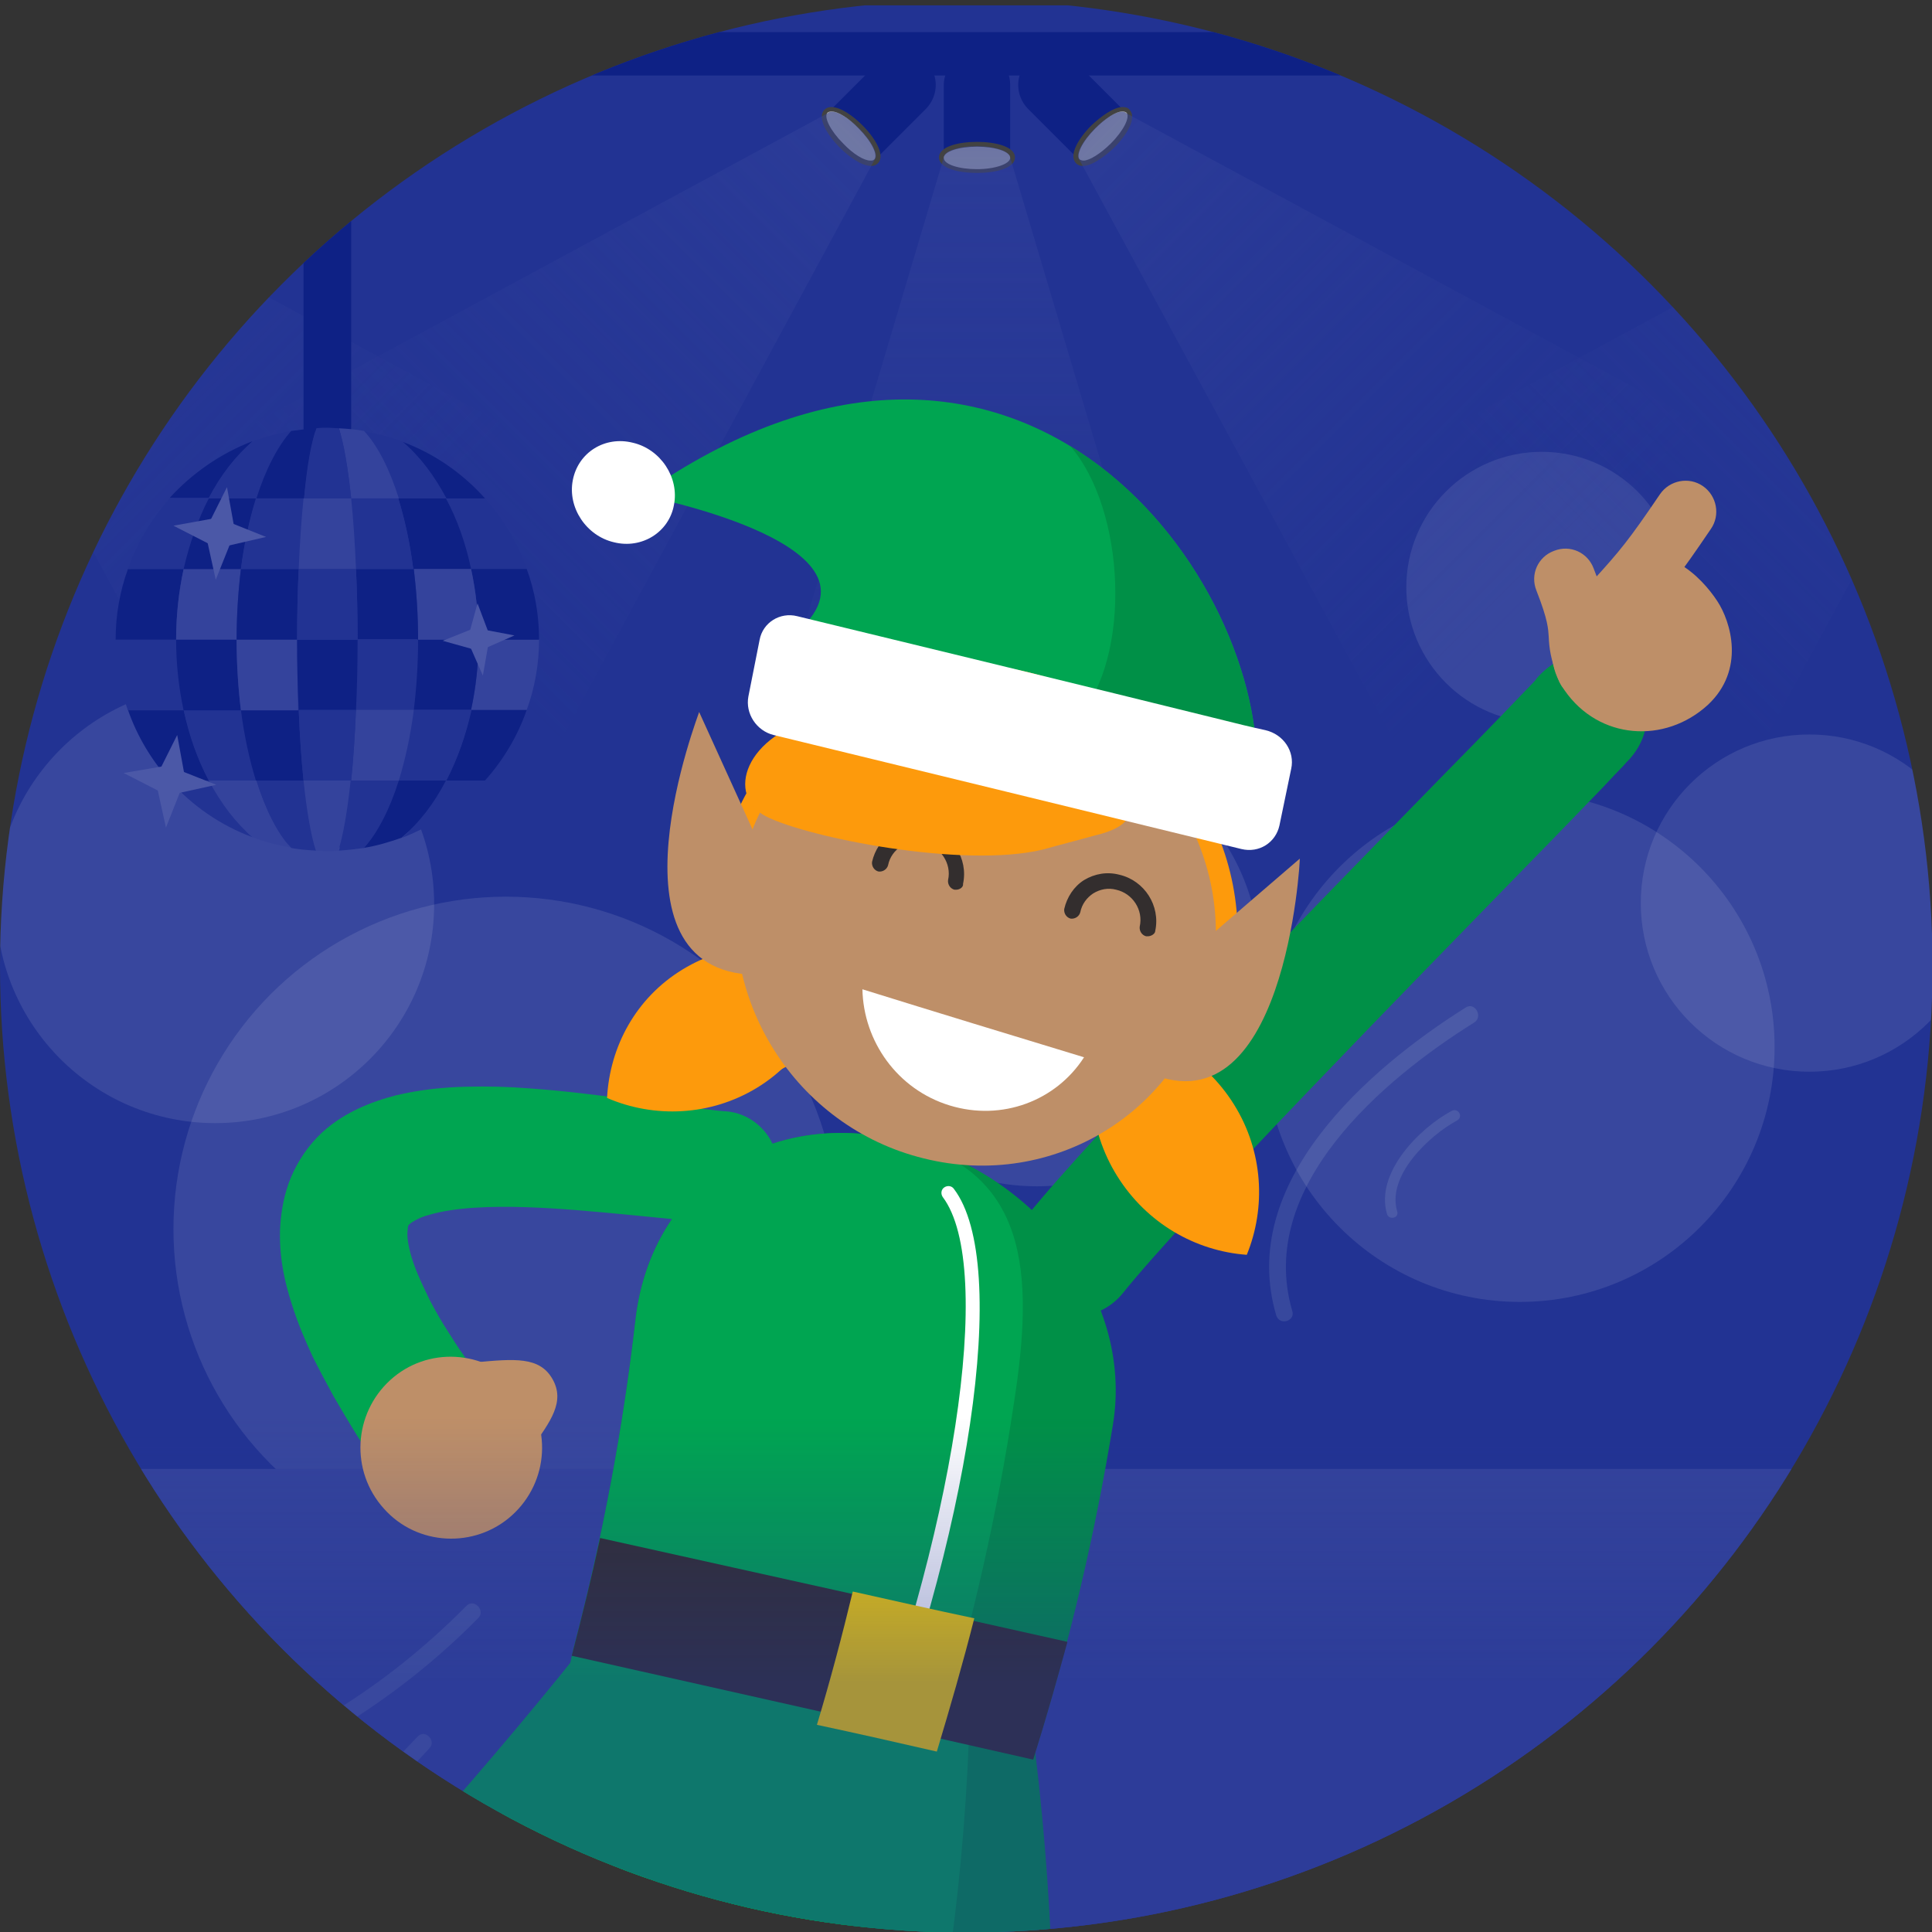 <svg xmlns="http://www.w3.org/2000/svg" xmlns:xlink="http://www.w3.org/1999/xlink" width="360.9" height="360.9" viewBox="0 0 360.9 360.9"><rect x="0" y="0" width="360.9" height="360.9" fill="#333333" stroke="none"/><style>.st0{fill:#fff}.st1{fill:url(#SVGID_1_)}.st2{clip-path:url(#SVGID_3_)}.st3{fill:#223393}.st4{opacity:.1;fill:#fff}.st5{fill:#0e2185}.st6{fill:#a6a8ab}.st7{fill:#424242}.st8{fill:url(#SVGID_4_)}.st10,.st8,.st9{opacity:.5}.st9{fill:url(#SVGID_5_)}.st10{fill:url(#SVGID_6_)}.st11,.st12{opacity:.5;fill:url(#SVGID_7_)}.st12{fill:url(#SVGID_8_)}.st13,.st14{opacity:.5;fill:url(#SVGID_9_)}.st14{fill:url(#SVGID_10_)}.st15,.st16{opacity:.5;fill:url(#SVGID_11_)}.st16{fill:url(#SVGID_12_)}.st17{fill:#34439c}.st18{fill:#4b58a7}.st19{fill:#009047}.st20{fill:#edf5f0}.st21{opacity:.2}.st21,.st22{fill:#332e2e}.st23{fill:#00a551}.st24{fill:#fdd500}.st25{fill:#be8f68}.st26{opacity:.11}.st27{fill:#e0f4ea}.st28{fill:#fd9a0c}.st29{opacity:.4;clip-path:url(#SVGID_3_);fill:url(#SVGID_13_)}.st30{clip-path:url(#SVGID_15_)}.st31{fill:#eceff0}.st32{fill:#efce98}.st33{fill:#c489bc}.st34{fill:#d6b000}.st35{fill:#373b40}.st36{opacity:.77}.st37{fill:#fffbdb}.st38{fill:#b161a5}.st39{opacity:6e-2;fill:#332e2e}.st40{fill:#81c8fa}.st41{fill:#f9a823}.st42{opacity:.15;clip-path:url(#SVGID_17_)}.st43{opacity:.8}.st44{fill:#dff1fe}.st45{opacity:.36}.st46{opacity:.38}.st47{opacity:.39;fill:#ffff5c}.st48{opacity:.58;fill:#fff}.st49{fill:#664828}.st50{clip-path:url(#SVGID_19_)}.st51{opacity:.15;fill:#332e2e}.st52{clip-path:url(#SVGID_21_)}.st53{fill:#434343}.st54{fill:#231f20}.st55{fill:gray}.st56{fill:#ababab}.st57{fill:#80dccf}.st58{fill:#e76953}.st59{fill:#878787}.st60{fill:#f4af4d}.st61{fill:#9d9d9d}.st62{fill:#dc52ff}.st63{fill:#81d4fa}.st64{fill:#44b3e6}.st65{clip-path:url(#SVGID_21_);fill:#fff}.st66{clip-path:url(#SVGID_23_)}.st67{fill:#000034}.st68{fill:#1664a7}.st69{opacity:.25}.st70{fill:#063f80}.st71{fill:#8195ff}.st72{fill:#5771ff}.st73{fill:#902bb0}.st74{fill:#6f118c}.st75{fill:#d8fbff}.st76{opacity:.5}.st77{fill:none}.st78{fill:#252525}.st79{fill:#383838}.st80{opacity:.15;enable-background:new}.st81{fill:#262626}.st82{fill:#565656}.st83{opacity:.1;enable-background:new}.st84{fill:#fee900}.st85{clip-path:url(#SVGID_23_);fill:#231f20}.st86{clip-path:url(#SVGID_25_)}.st87,.st88,.st89{enable-background:new}.st87{fill:#332e2e;opacity:.2}.st88{opacity:.77}.st89{opacity:6e-2;fill:#332e2e}.st90{opacity:.15;clip-path:url(#SVGID_27_)}.st91{clip-path:url(#SVGID_29_)}.st92{clip-path:url(#SVGID_31_)}.st93{clip-path:url(#SVGID_33_)}.st94{opacity:.15;fill:#332e2e;enable-background:new}.st95{opacity:.2}.st96{fill:#8d00a3}.st97{fill:#b231cc}.st98{opacity:.4;clip-path:url(#SVGID_25_);fill:url(#SVGID_34_)}.st100,.st99{clip-path:url(#SVGID_36_)}.st100{fill:none}.st101{display:none}.st102{display:inline;fill:#00a551}</style><symbol id="New_Symbol_2" viewBox="-26.7 -12.9 54.1 25.7"><path class="st0" d="M-12.6-12.9c-.8 0-1.5.3-2.1.9l-12 12 12 12c1.2 1.2 3.1 1.2 4.2 0 1.2-1.2 1.2-3.1 0-4.2L-18.3 0l7.7-7.7c1.2-1.2 1.2-3.1 0-4.2-.5-.7-1.3-1-2-1z"/><linearGradient id="SVGID_1_" gradientUnits="userSpaceOnUse" x1="-20.465" y1="-.001" x2="27.317" y2="-.001"><stop offset=".232" stop-color="#fff"/><stop offset="1" stop-color="#fff" stop-opacity="0"/></linearGradient><path class="st1" d="M27.3-3.5h-47.8v7h47.8z"/></symbol><g id="Layer_1"><g id="New_Symbol_1_"><defs><circle id="SVGID_2_" cx="180.5" cy="180.5" r="180.5"/></defs><clipPath id="SVGID_3_"><use xlink:href="#SVGID_2_" overflow="visible"/></clipPath><g class="st2"><path class="st3" d="M-310.8 1h744v418.5h-744z"/><circle class="st4" cx="94.5" cy="229.6" r="62.1"/><circle class="st4" cx="40.2" cy="168.9" r="40.9"/><path class="st5" d="M-310.8 6h744v8.1h-744z"/><circle class="st4" cx="283.9" cy="195.6" r="47.6"/><circle class="st4" cx="193.7" cy="179.9" r="41.7"/><circle class="st4" cx="338" cy="168.7" r="31.5"/><circle class="st4" cx="288" cy="109.7" r="25.3"/><path class="st5" d="M182.5 9.7c-3.4 0-6.2 2.8-6.2 6.2v13.6h12.4V15.8c0-3.4-2.8-6.1-6.2-6.1z"/><path class="st6" d="M182.5 31.9c-3.3 0-6.6-.9-6.6-2.5s3.3-2.5 6.6-2.5 6.6.9 6.6 2.5-3.3 2.5-6.6 2.5z"/><path class="st7" d="M182.5 27.4c3.4 0 6.2.9 6.2 2.1 0 1.1-2.8 2.1-6.2 2.1-3.4 0-6.2-.9-6.2-2.1 0-1.2 2.8-2.1 6.2-2.1m0-.9c-3.5 0-7.1.9-7.1 2.9s3.5 2.9 7.1 2.9 7.1-.9 7.1-2.9-3.6-2.9-7.1-2.9z"/><path class="st5" d="M173 11.5c-2.4-2.4-6.3-2.4-8.8 0l-9.6 9.6 8.8 8.8 9.6-9.6c2.4-2.5 2.4-6.4 0-8.8z"/><path class="st6" d="M162.7 30.5c-1.3 0-3.5-1.3-5.5-3.3-1.2-1.2-2.2-2.5-2.7-3.6-.8-1.6-.5-2.4-.2-2.8.2-.2.6-.4 1-.4 1.3 0 3.5 1.3 5.5 3.3 2.3 2.3 4.1 5.3 2.9 6.4-.2.3-.6.4-1 .4z"/><path class="st7" d="M155.3 20.8c1.2 0 3.2 1.2 5.1 3.2 2.4 2.4 3.7 5 2.9 5.8-.2.2-.4.2-.7.2-1.2 0-3.2-1.2-5.1-3.2-2.4-2.4-3.7-5-2.9-5.8.2-.1.4-.2.7-.2m0-.8c-.7 0-1.1.3-1.3.5-1.4 1.4.4 4.6 2.9 7.1 1.6 1.6 4 3.4 5.8 3.4.7 0 1.1-.3 1.3-.5 1.4-1.4-.4-4.6-2.9-7.1-1.7-1.7-4-3.4-5.8-3.4z"/><path class="st5" d="M192 11.5c2.4-2.4 6.3-2.4 8.8 0l9.6 9.6-8.8 8.8-9.6-9.6c-2.4-2.5-2.4-6.4 0-8.8z"/><path class="st6" d="M202.3 30.5c-.4 0-.7-.1-1-.4-1.2-1.2.6-4.1 2.9-6.4 2-2 4.1-3.3 5.5-3.3.4 0 .7.1 1 .4 1.2 1.2-.6 4.1-2.9 6.4-2 2-4.2 3.3-5.5 3.3z"/><path class="st7" d="M209.7 20.8c.3 0 .5.1.7.2.8.8-.5 3.4-2.9 5.8-1.9 1.9-4 3.2-5.1 3.2-.3 0-.5-.1-.7-.2-.8-.8.5-3.4 2.9-5.8 1.9-1.9 3.9-3.2 5.1-3.2m0-.8c-1.7 0-4.1 1.8-5.8 3.4-2.5 2.5-4.3 5.6-2.9 7.1.2.2.6.5 1.3.5 1.7 0 4.1-1.8 5.8-3.4 2.5-2.5 4.3-5.6 2.9-7.1-.2-.3-.6-.5-1.3-.5z"/><linearGradient id="SVGID_4_" gradientUnits="userSpaceOnUse" x1="182.508" y1="27.361" x2="182.508" y2="147.76"><stop offset="0" stop-color="#34439c"/><stop offset="1" stop-color="#34439c" stop-opacity="0"/></linearGradient><path class="st8" d="M188.7 29.4c0-1.1-2.8-2.1-6.2-2.1s-6.2.9-6.2 2.1l-35.2 118.3h82.8L188.7 29.4z"/><linearGradient id="SVGID_5_" gradientUnits="userSpaceOnUse" x1="3939.111" y1="3012.487" x2="3939.111" y2="3132.886" gradientTransform="rotate(45.001 5657.224 -3043.057)"><stop offset="0" stop-color="#34439c"/><stop offset="1" stop-color="#34439c" stop-opacity="0"/></linearGradient><path class="st9" d="M163.4 29.8c.8-.8-.5-3.4-2.9-5.8s-5-3.7-5.8-2.9L46.1 79.8l58.6 58.6 58.7-108.6z"/><linearGradient id="SVGID_6_" gradientUnits="userSpaceOnUse" x1="11681.541" y1="-4729.942" x2="11681.541" y2="-4609.544" gradientTransform="scale(-1 1) rotate(45 0 -16700.904)"><stop offset="0" stop-color="#34439c"/><stop offset="1" stop-color="#34439c" stop-opacity="0"/></linearGradient><path class="st10" d="M201.6 29.8c-.8-.8.5-3.4 2.9-5.8s5-3.7 5.8-2.9L319 79.8l-58.6 58.6-58.8-108.6z"/><linearGradient id="SVGID_7_" gradientUnits="userSpaceOnUse" x1="10915.033" y1="27.361" x2="10915.033" y2="147.76" gradientTransform="matrix(-1 0 0 1 10873.725 0)"><stop offset="0" stop-color="#34439c"/><stop offset="1" stop-color="#34439c" stop-opacity="0"/></linearGradient><path class="st11" d="M-47.5 29.4c0-1.1 2.8-2.1 6.2-2.1s6.2.9 6.2 2.1L.1 147.8h-82.8l35.2-118.4z"/><linearGradient id="SVGID_8_" gradientUnits="userSpaceOnUse" x1="11528.152" y1="-4576.554" x2="11528.152" y2="-4456.155" gradientTransform="scale(-1 1) rotate(45 220.372 -16168.878)"><stop offset="0" stop-color="#34439c"/><stop offset="1" stop-color="#34439c" stop-opacity="0"/></linearGradient><path class="st12" d="M-22.2 29.8c-.8-.8.5-3.4 2.9-5.8s5-3.7 5.8-2.9L95.1 79.8l-58.6 58.6-58.7-108.6z"/><linearGradient id="SVGID_9_" gradientUnits="userSpaceOnUse" x1="4409.795" y1="2541.803" x2="4409.795" y2="2662.202" gradientTransform="rotate(45.001 5436.847 -3575.077)"><stop offset="0" stop-color="#34439c"/><stop offset="1" stop-color="#34439c" stop-opacity="0"/></linearGradient><path class="st13" d="M388.3 29.8c.8-.8-.5-3.4-2.9-5.8s-5-3.7-5.8-2.9L271 79.8l58.6 58.6 58.7-108.6z"/><path class="st5" d="M56.7 1h8.9v85.2h-8.9z"/><path class="st3" d="M98 106.4c-1.7-4.9-4.4-9.3-7.7-13-4.2-4.6-9.4-8.3-15.3-10.5-2.3-.8-4.6-1.5-7-1.9-1.5-.3-3.1-.4-4.7-.5-.7 0-1.4-.1-2.1-.1-.7 0-1.4 0-2.1.1-1.6.1-3.1.3-4.7.5-2.4.4-4.8 1.1-7 1.9-5.9 2.2-11.2 5.9-15.3 10.5-3.4 3.8-6 8.2-7.7 13-1.4 4.1-2.2 8.5-2.2 13 0 4.6.8 8.9 2.2 13 1.7 4.9 4.4 9.3 7.7 13 4.2 4.6 9.4 8.3 15.3 10.5 2.3.9 4.6 1.5 7 1.9 1.5.3 3.1.4 4.7.5.7 0 1.4.1 2.1.1.7 0 1.4 0 2.1-.1 1.6-.1 3.1-.3 4.7-.5 2.4-.4 4.8-1.1 7-1.9 5.9-2.2 11.2-5.9 15.3-10.5 3.4-3.8 6-8.2 7.7-13 1.4-4.1 2.2-8.5 2.2-13s-.8-8.9-2.2-13z"/><path class="st3" d="M39 145.8h-7.3c4.2 4.7 9.5 8.4 15.5 10.6-3.2-2.7-6-6.3-8.2-10.6z"/><path class="st5" d="M83.3 145.8h7.3c3.4-3.8 6.1-8.3 7.8-13.2H88c-1 4.9-2.6 9.3-4.7 13.2z"/><path class="st3" d="M88 106.3h10.4c-1.7-4.9-4.4-9.4-7.8-13.2h-7.3c2.1 3.9 3.7 8.3 4.7 13.2z"/><path class="st17" d="M88 132.6h10.4c1.5-4.1 2.3-8.6 2.3-13.2H89.4c0 4.7-.5 9.1-1.4 13.2z"/><path class="st5" d="M89.4 119.5h11.3c0-4.6-.8-9.1-2.3-13.2H88c.9 4.1 1.4 8.5 1.4 13.2z"/><path class="st3" d="M75.1 156.5c6-2.3 11.3-6 15.5-10.6h-7.3c-2.2 4.2-5 7.8-8.2 10.6z"/><path class="st5" d="M83.3 93.1h7.3c-4.2-4.7-9.5-8.4-15.5-10.6 3.2 2.7 6 6.3 8.2 10.6zm-49 13.2H23.9c-1.5 4.1-2.3 8.6-2.3 13.2h11.3c0-4.7.5-9.1 1.4-13.2z"/><path class="st3" d="M39 93.1h-7.3c-3.4 3.8-6.1 8.3-7.8 13.2h10.4c1-4.9 2.6-9.3 4.7-13.2z"/><path class="st5" d="M39 145.8c-2-3.9-3.6-8.4-4.7-13.2H23.9c1.7 4.9 4.4 9.4 7.8 13.2H39z"/><path class="st3" d="M32.9 119.5H21.6c0 4.6.8 9.1 2.3 13.2h10.4c-.9-4.2-1.4-8.6-1.4-13.2z"/><path class="st5" d="M47.2 82.4c-6 2.3-11.3 6-15.5 10.6H39c2.2-4.2 5-7.8 8.2-10.6z"/><path class="st17" d="M45 106.3H34.3c-.9 4.2-1.4 8.6-1.4 13.2h11.3c0-4.7.3-9.1.8-13.2z"/><path class="st3" d="M45 132.6H34.3c1 4.8 2.6 9.3 4.7 13.2h8.9c-1.3-3.9-2.2-8.3-2.9-13.2z"/><path class="st5" d="M44.2 119.5H32.9c0 4.6.5 9 1.4 13.2H45c-.5-4.2-.8-8.6-.8-13.2zm3.7-26.4H39c-2 3.9-3.6 8.4-4.7 13.2H45c.7-4.9 1.6-9.3 2.9-13.2zm29.4 39.5H88c.9-4.2 1.4-8.6 1.4-13.2H78.1c0 4.7-.3 9.1-.8 13.2z"/><path class="st3" d="M74.5 145.8h8.9c2-3.9 3.6-8.4 4.7-13.2H77.3c-.6 4.9-1.6 9.3-2.8 13.2z"/><path class="st5" d="M88 106.3c-1-4.8-2.6-9.3-4.7-13.2h-8.9c1.2 3.9 2.2 8.4 2.8 13.2H88z"/><path class="st17" d="M78.1 119.5h11.3c0-4.6-.5-9-1.4-13.2H77.3c.5 4.1.8 8.5.8 13.2z"/><path class="st3" d="M39 93.1h8.9c1.7-5.4 3.9-9.8 6.5-12.6-2.5.4-4.8 1.1-7.1 1.9-3.3 2.8-6.1 6.4-8.3 10.7zm35.5 0h8.9c-2.3-4.3-5-7.9-8.2-10.6-2.3-.9-4.7-1.5-7.1-1.9 2.4 2.7 4.7 7.1 6.4 12.5z"/><path class="st17" d="M47.9 145.8H39c2.3 4.3 5 7.9 8.2 10.6 2.3.9 4.7 1.5 7.1 1.9-2.5-2.7-4.7-7.1-6.4-12.5z"/><path class="st5" d="M83.3 145.8h-8.9c-1.7 5.4-3.9 9.8-6.5 12.6 2.5-.4 4.8-1.1 7.1-1.9 3.3-2.8 6.1-6.4 8.3-10.7zm-27.5-13.2H45c.6 4.8 1.6 9.3 2.8 13.2h8.9c-.4-3.9-.7-8.3-.9-13.2z"/><path class="st3" d="M47.9 145.8c1.7 5.4 3.9 9.8 6.5 12.6 1.5.3 3.1.4 4.7.5-.9-2.8-1.7-7.4-2.3-13.1h-8.9z"/><path class="st5" d="M78.1 119.5c0-4.6-.3-9-.8-13.2H66.5c.2 4.2.3 8.6.3 13.2h11.3z"/><path class="st3" d="M63.3 158.9c1.6-.1 3.2-.3 4.7-.5 2.5-2.8 4.8-7.2 6.5-12.6h-8.9c-.6 5.8-1.4 10.4-2.3 13.1zm3.2-26.3h10.7c.5-4.2.8-8.6.8-13.2H66.8c0 4.7-.1 9.1-.3 13.2z"/><path class="st5" d="M55.8 106.3H45c-.5 4.2-.8 8.6-.8 13.2h11.3c0-4.7.1-9.1.3-13.2z"/><path class="st17" d="M55.5 119.5H44.2c0 4.6.3 9 .8 13.2h10.7c-.1-4.2-.2-8.6-.2-13.2z"/><path class="st5" d="M59.1 80c-1.6.1-3.2.3-4.7.5-2.5 2.8-4.8 7.2-6.5 12.6h8.9c.5-5.8 1.3-10.4 2.3-13.1z"/><path class="st17" d="M74.5 93.1c-1.7-5.4-3.9-9.8-6.5-12.6-1.5-.3-3.1-.4-4.7-.5.9 2.8 1.7 7.4 2.3 13.1h8.9z"/><path class="st3" d="M55.8 106.3c.2-4.8.5-9.3.9-13.2h-8.9c-1.2 3.9-2.2 8.4-2.8 13.2h10.8z"/><path class="st17" d="M66.5 132.6c-.2 4.8-.5 9.3-.9 13.2h8.9c1.2-3.9 2.2-8.4 2.8-13.2H66.5z"/><path class="st3" d="M66.5 106.3h10.7c-.6-4.8-1.6-9.3-2.8-13.2h-8.9c.5 3.9.8 8.3 1 13.2z"/><path class="st5" d="M55.5 119.5c0 4.6.1 9 .3 13.2h10.7c.2-4.2.3-8.6.3-13.2H55.5z"/><path class="st3" d="M56.7 145.8h8.9c.4-3.9.7-8.4.9-13.2H55.8c.2 4.9.5 9.3.9 13.2z"/><path class="st17" d="M65.6 93.1h-8.9c-.4 3.9-.7 8.4-.9 13.2h10.7c-.2-4.9-.5-9.3-.9-13.2zm-8.9 52.7c.6 5.8 1.4 10.3 2.3 13.1.7 0 1.4.1 2.1.1.7 0 1.4 0 2.1-.1.9-2.8 1.7-7.4 2.3-13.1h-8.8z"/><path class="st3" d="M66.8 119.5c0-4.6-.1-9-.3-13.2H55.8c-.2 4.2-.3 8.6-.3 13.2h11.3zm-1.2-26.4c-.6-5.8-1.4-10.4-2.3-13.1-.7 0-1.4-.1-2.1-.1-.7 0-1.4 0-2.1.1-.9 2.8-1.7 7.4-2.3 13.1h8.8z"/><path class="st18" d="M34.6 145.5l-1.5-8.2-4.1 8.2 2 9.1z"/><path class="st18" d="M31.3 143l-8.2 1.4 8.2 4.2 9.1-2zm12.6-43.7L42.4 91l-4.1 8.2 2 9.1z"/><path class="st18" d="M40.7 96.7l-8.3 1.5 8.2 4.2 9.1-2.1zm50.8 22.1l-2.3-6.1-1.9 6.9 2.9 6.6z"/><path class="st18" d="M88.7 117.3l-6 2.4 6.8 1.9 6.6-2.9z"/><path class="st17" d="M-209.6 274.4h746.5v144.1h-746.5z"/></g><g class="st2"><path class="st19" d="M117.5 442c-1.3 0-2.7-.2-4-.7-6.1-2.2-9.2-9-7-15.1 7.6-20.9 14.9-35.8 22.6-51.6 4.7-9.6 9.5-19.5 14.8-31.6 2.6-5.9 9.6-8.6 15.5-6 5.9 2.6 8.6 9.6 6 15.5-5.5 12.5-10.4 22.6-15.2 32.4-7.7 15.9-14.4 29.7-21.6 49.4-1.8 4.8-6.3 7.7-11.1 7.7zm83.3-196.1c-2.5 0-5.1-.8-7.2-2.5-5-4-5.8-11.2-1.8-16.2 12.5-15.6 53.5-57.5 78-82.6 7.6-7.7 14.7-15.1 16.9-17.4.7-1 1.6-1.8 2.6-2.6 4.8-3.5 11.6-2.8 15.5 1.7 3.2 3.7 4.4 10.1-.4 15.5-.3.3-.7.7-1.2 1.3-.9.9-2.2 2.3-3.8 4-3.2 3.3-7.7 8-13.1 13.5-22.6 23.2-64.7 66.2-76.5 80.9-2.3 2.9-5.7 4.4-9 4.4z"/><path class="st19" d="M193.6 326.7c-7.6 24.2-34.8 39.4-57.9 34.1-23.2-5.3-34.6-29.2-28.4-53.5 5.3-20.2 9.1-40.5 11.4-60.6 2.7-24.2 23.1-39.3 48.4-34 25.3 5.3 44.8 29.1 40.8 53.4-3.3 20.2-8 40.4-14.3 60.6z"/><path class="st23" d="M175.8 322.7c-7.2 24.3-16.9 43.4-40.1 38.1-23.2-5.3-34.6-29.2-28.4-53.5 5.3-20.2 9.1-40.5 11.4-60.6 2.7-24.2 23.1-39.3 48.4-34 25.2 5.3 26.1 25.1 22.3 49.4-3 20.1-7.6 40.4-13.6 60.6z"/><path class="st0" d="M160 337.9c-.2 0-.3 0-.5-.1-.7-.3-1-1-.7-1.7 19.4-48.9 27.2-99.4 17.3-112.5-.4-.6-.3-1.4.3-1.8.6-.4 1.4-.3 1.8.3 10.6 14 3.1 64.5-17 115.1-.2.4-.6.7-1.2.7z"/><path class="st19" d="M196.7 374.8c-40.1-9.2-80.5-18.5-121.2-27.7 11.6-12.9 22.6-25.8 33-38.8 28.5 6.4 56.8 12.7 84.9 19.1 1.9 15.9 3 31.7 3.3 47.4z"/><path class="st23" d="M176.7 370.2c-33.5-7.7-67.3-15.4-101.3-23.1 11.6-12.9 22.6-25.8 33-38.8 24.3 5.4 48.5 10.9 72.6 16.3-.6 15.3-2 30.5-4.3 45.6z"/><path class="st22" d="M193 328.7c-28.6-6.5-57.3-12.9-86.2-19.4 1.9-7.3 3.7-14.6 5.3-22 29.2 6.5 58.3 12.9 87.3 19.4-2 7.3-4.1 14.7-6.4 22z"/><path class="st24" d="M175 327.2c-7.4-1.7-14.9-3.4-22.4-5 2.5-8.3 4.7-16.6 6.7-24.9 7.6 1.7 15.1 3.4 22.7 5-2.1 8.3-4.5 16.6-7 24.9z"/><path class="st25" d="M301.7 105.8c8.8-5.9 16.3 2.2 19.1 6.5 2.5 3.8 5.3 12.8-1.8 19.4-8 7.3-20.3 6.5-26.7-2.7-6.2-8.9.8-17.4 9.4-23.2z"/><path class="st25" d="M296.4 130.6c-2.3 0-4.5-1.4-5.3-3.7-1.5-3.9-1.7-5.9-1.8-8-.1-1.4-.1-3-2.3-8.6-1.2-3 .3-6.3 3.3-7.4 3-1.2 6.3.3 7.4 3.3 2.7 6.8 3 9.6 3.1 12.2.1 1.2.1 1.9 1.1 4.4 1.2 3-.3 6.3-3.3 7.4-.8.3-1.5.4-2.2.4z"/><path class="st25" d="M301.9 118c-1.4 0-2.8-.5-3.9-1.5-2.3-2.1-2.5-5.8-.4-8.1 5-5.5 6.6-7.4 12.5-16.1 1.8-2.6 5.4-3.3 8-1.5 2.6 1.8 3.3 5.4 1.5 8-5.9 8.7-7.9 11.3-13.5 17.4-1.1 1.1-2.7 1.8-4.2 1.8zM94.6 273c-1.2 0-2.3-.4-3.4-1.1-1.9-1.4-2.7-3.8-2.2-5.9-2.8-.1-5.2-2.3-5.5-5.2-.3-3.2 2-6 5.2-6.3 7.5-.7 12.1-1.1 14.5 3.1 2.4 4.2-.3 7.9-4 13-1.1 1.6-2.8 2.4-4.6 2.4z"/><path class="st23" d="M121.4 413.2c-1.3 0-2.5-.2-3.8-.6-32.2-10.9-47.4-25.8-45.2-44.2 2.9-25 39.3-41.3 51.4-42.4 6.5-.6 12.2 4.2 12.8 10.6.6 6.5-4.2 12.2-10.6 12.8-6.8.7-29.3 13-30.2 21.8-.4 3.3 5.4 11 29.4 19.2 6.1 2.1 9.4 8.8 7.3 14.9-1.7 4.8-6.2 7.9-11.1 7.9zm13.2-184.7s-.5 0-1.3-.1c-.5 0-1-.1-1.7-.1-.7-.1-1.4-.1-2.2-.2-3.3-.3-7.9-.8-13.3-1.3s-11.6-1.1-17.9-1.3c-3.2-.1-6.4-.1-9.5.1-3.1.2-6 .6-8.4 1.3-1.2.3-2.1.7-2.8 1.1-.7.4-1.1.7-1.2.9-.1.2-.1.2-.1.4s-.1.6-.1 1.3c0 1.4.5 3.6 1.3 5.8.8 2.2 1.9 4.4 2.9 6.5 1.1 2.1 2.2 4 3.3 5.7 1.1 1.7 2 3.2 2.9 4.4.8 1.2 1.5 2.2 1.9 2.8.5.7.7 1 .7 1 0 .1.1.1.1.2 4 5.7 2.5 13.5-3.2 17.4-5.7 3.9-13.5 2.5-17.4-3.2-.1-.1-.2-.3-.2-.4 0 0-.3-.4-.8-1.2-.5-.8-1.2-1.9-2.1-3.4-.9-1.5-2-3.3-3.2-5.4-1.2-2.2-2.5-4.6-3.9-7.4-1.3-2.8-2.7-6-3.9-9.8-1.2-3.8-2.3-8.1-2.2-13.6.1-2.7.5-5.8 1.6-8.9 1.1-3.1 3-6.2 5.3-8.6 2.3-2.4 5-4.1 7.5-5.3 2.5-1.2 5-2 7.3-2.6 4.7-1.1 9-1.5 13.1-1.6 4.1-.1 7.9 0 11.6.3 7.3.5 13.8 1.4 19.3 2.1 5.5.7 10 1.4 13 1.7 1.5.2 2.6.3 3.4.4.9.1 1.3.1 1.3.1 5.7.5 10 5.6 9.6 11.3-.3 5.8-5.2 9.9-10.7 9.6z"/><path class="st25" d="M72.9 257.8c-6.9 6.3-7.5 17-1.2 24 6.2 7 17 7.5 23.9 1.3 7-6.3 7.6-17 1.3-24-6.4-7-17.1-7.6-24-1.3z"/><g class="st26"><path class="st27" d="M87.1 300c-7.6 7.7-16 14.4-25.2 20-1.7 1.1-.2 3.8 1.6 2.7 9.5-5.8 18.1-12.6 25.9-20.5 1.3-1.4-.9-3.7-2.3-2.2z"/></g><g class="st26"><path class="st27" d="M78 324.4c-2.2 2.3-4.4 4.6-6.5 6.9-1.4 1.5.8 3.7 2.2 2.2 2.2-2.3 4.4-4.6 6.5-6.9 1.4-1.4-.8-3.7-2.2-2.2z"/></g><g class="st26"><path class="st27" d="M273.8 188.2c-18.3 11.5-42.7 32.8-35.4 57.5.6 2 3.6 1.1 3-.8-6.8-23.2 17-43.3 34-53.9 1.7-1.1.1-3.9-1.6-2.8z"/></g><g class="st26"><path class="st27" d="M271.2 207.5c-6 3.2-14.4 11.6-12.1 19.3.4 1.2 2.3.7 1.9-.5-2-6.7 6-14.2 11.2-17 1.2-.7.2-2.4-1-1.8z"/></g><path class="st23" d="M234.8 143.6c.5-37.6-45.6-99.8-115-51.1 0 0 50.6 9.6 27.5 26.8 29.2 8.1 58.4 16.2 87.5 24.3z"/><path class="st19" d="M201.2 134.3l33.6 9.3c.2-19.9-12.5-46.7-34.9-60.3 10.3 11.8 11.7 39.5 1.3 51z"/><path class="st28" d="M141.4 203.2c8.7-5.3 13.6-14.4 14.1-24-8.9-3.8-19.3-3.4-28 1.9s-13.6 14.4-14.1 24c8.8 3.8 19.3 3.4 28-1.9zm67.3 16.5c-5.5-8.8-6.1-19.3-2.5-28.1 9.6.7 18.8 5.9 24.3 14.7 5.5 8.8 6 19.3 2.4 28.1-9.6-.7-18.7-5.9-24.2-14.7z"/><path class="st28" d="M143.5 201.5c1.1-.9 2.2-1.7 3.5-2.3 11.4-5.7 25.4-9.6 38.3-5.1 10.8 3.8 20 9.4 26.9 18.3 8.8-6.5 15.4-16.1 17.9-27.7 5.7-26.2-11.4-52.6-37.9-59.1-26.5-6.4-52.1 9.5-57.6 35.7-3.2 14.4.5 29 8.9 40.2z"/><path class="st25" d="M226.1 183.6c-5.3 24.1-29.4 38.8-53.5 32.8-24.1-5.9-39.3-30.2-34.2-54.3 5.1-24 28.6-38.7 52.9-32.8 24.4 6 40.1 30.3 34.8 54.3z"/><path class="st0" d="M161.1 184.8c.2 9.7 6.5 18.7 16.3 21.7s19.9-.9 25.1-9c-13.8-4.2-27.6-8.4-41.4-12.7z"/><path class="st25" d="M182.3 187.1c-2.2-.5-4.3-1.1-6.5-1.6l.6-9.6c3.1.8 6.2 1.5 9.3 2.3-1.1 2.9-2.2 5.9-3.4 8.9z"/><path class="st22" d="M214.4 174.9h-.3c-.8-.2-1.3-1-1.2-1.8.7-3.1-1.3-6.2-4.4-6.9-1.5-.4-3-.1-4.3.7-1.2.8-2.1 2-2.4 3.5-.2.8-1 1.3-1.8 1.2-.8-.2-1.3-1-1.2-1.8.5-2.2 1.8-4.2 3.7-5.4 2-1.2 4.3-1.6 6.6-1 4.7 1.1 7.7 5.8 6.7 10.5 0 .5-.7 1-1.4 1zm-35.8-8.7h-.3c-.8-.2-1.3-1-1.2-1.8.7-3.1-1.4-6.2-4.5-7-1.5-.4-3-.1-4.3.7-1.2.8-2.1 2-2.4 3.5-.2.8-1 1.3-1.8 1.2-.8-.2-1.3-1-1.2-1.8.5-2.2 1.8-4.2 3.7-5.4 2-1.2 4.3-1.6 6.6-1 4.7 1.1 7.7 5.8 6.7 10.5.1.6-.6 1.1-1.3 1.1z"/><path class="st28" d="M197.4 139.7c-7.6-3.9-25.8-9.6-40.8-6h-2.8c-15 3.5-18.2 15-10.7 18.8 7.6 3.9 36.7 9.8 51.7 6.2 3.2-.9 6.4-1.7 9.6-2.6 15.1-3.5.6-12.6-7-16.4z"/><path class="st0" d="M241.2 143.6c-.7 3.5-1.5 7.1-2.2 10.6-.7 3.2-3.8 5.2-7.1 4.4-29.1-7.1-58.2-14.2-87.4-21.3-3.2-.8-5.3-4-4.7-7.2.7-3.5 1.4-7.1 2.1-10.6.6-3.2 3.8-5.2 7-4.4 26.4 6.4 52.8 12.8 79.1 19.3 2.8.7 5.6 1.4 8.4 2 3.4.8 5.5 4 4.8 7.2"/><path class="st25" d="M141.1 156.1L130.6 133c.1 0-18.8 48.4 10.4 49.1.1-8.7.1-17.3.1-26zm101.7 4.3c.1 0-2.7 52.5-29.3 39.5 3.6-7.8 7.1-15.6 10.6-23.4 6.3-5.4 12.5-10.8 18.7-16.1"/><path class="st0" d="M107 89.7c-1 5.1 2.5 10.4 7.7 11.6 5.2 1.3 10.3-1.9 11.2-7 1-5.1-2.5-10.4-7.7-11.6-5.2-1.3-10.2 1.8-11.2 7z"/></g><linearGradient id="SVGID_10_" gradientUnits="userSpaceOnUse" x1="189.487" y1="335.592" x2="189.487" y2="243.79"><stop offset=".233" stop-color="#223393"/><stop offset=".771" stop-color="#223393" stop-opacity="0"/></linearGradient><path opacity=".4" clip-path="url(#SVGID_3_)" fill="url(#SVGID_10_)" d="M-11.4 198.1h401.7v165.8H-11.4z"/></g></g></svg>